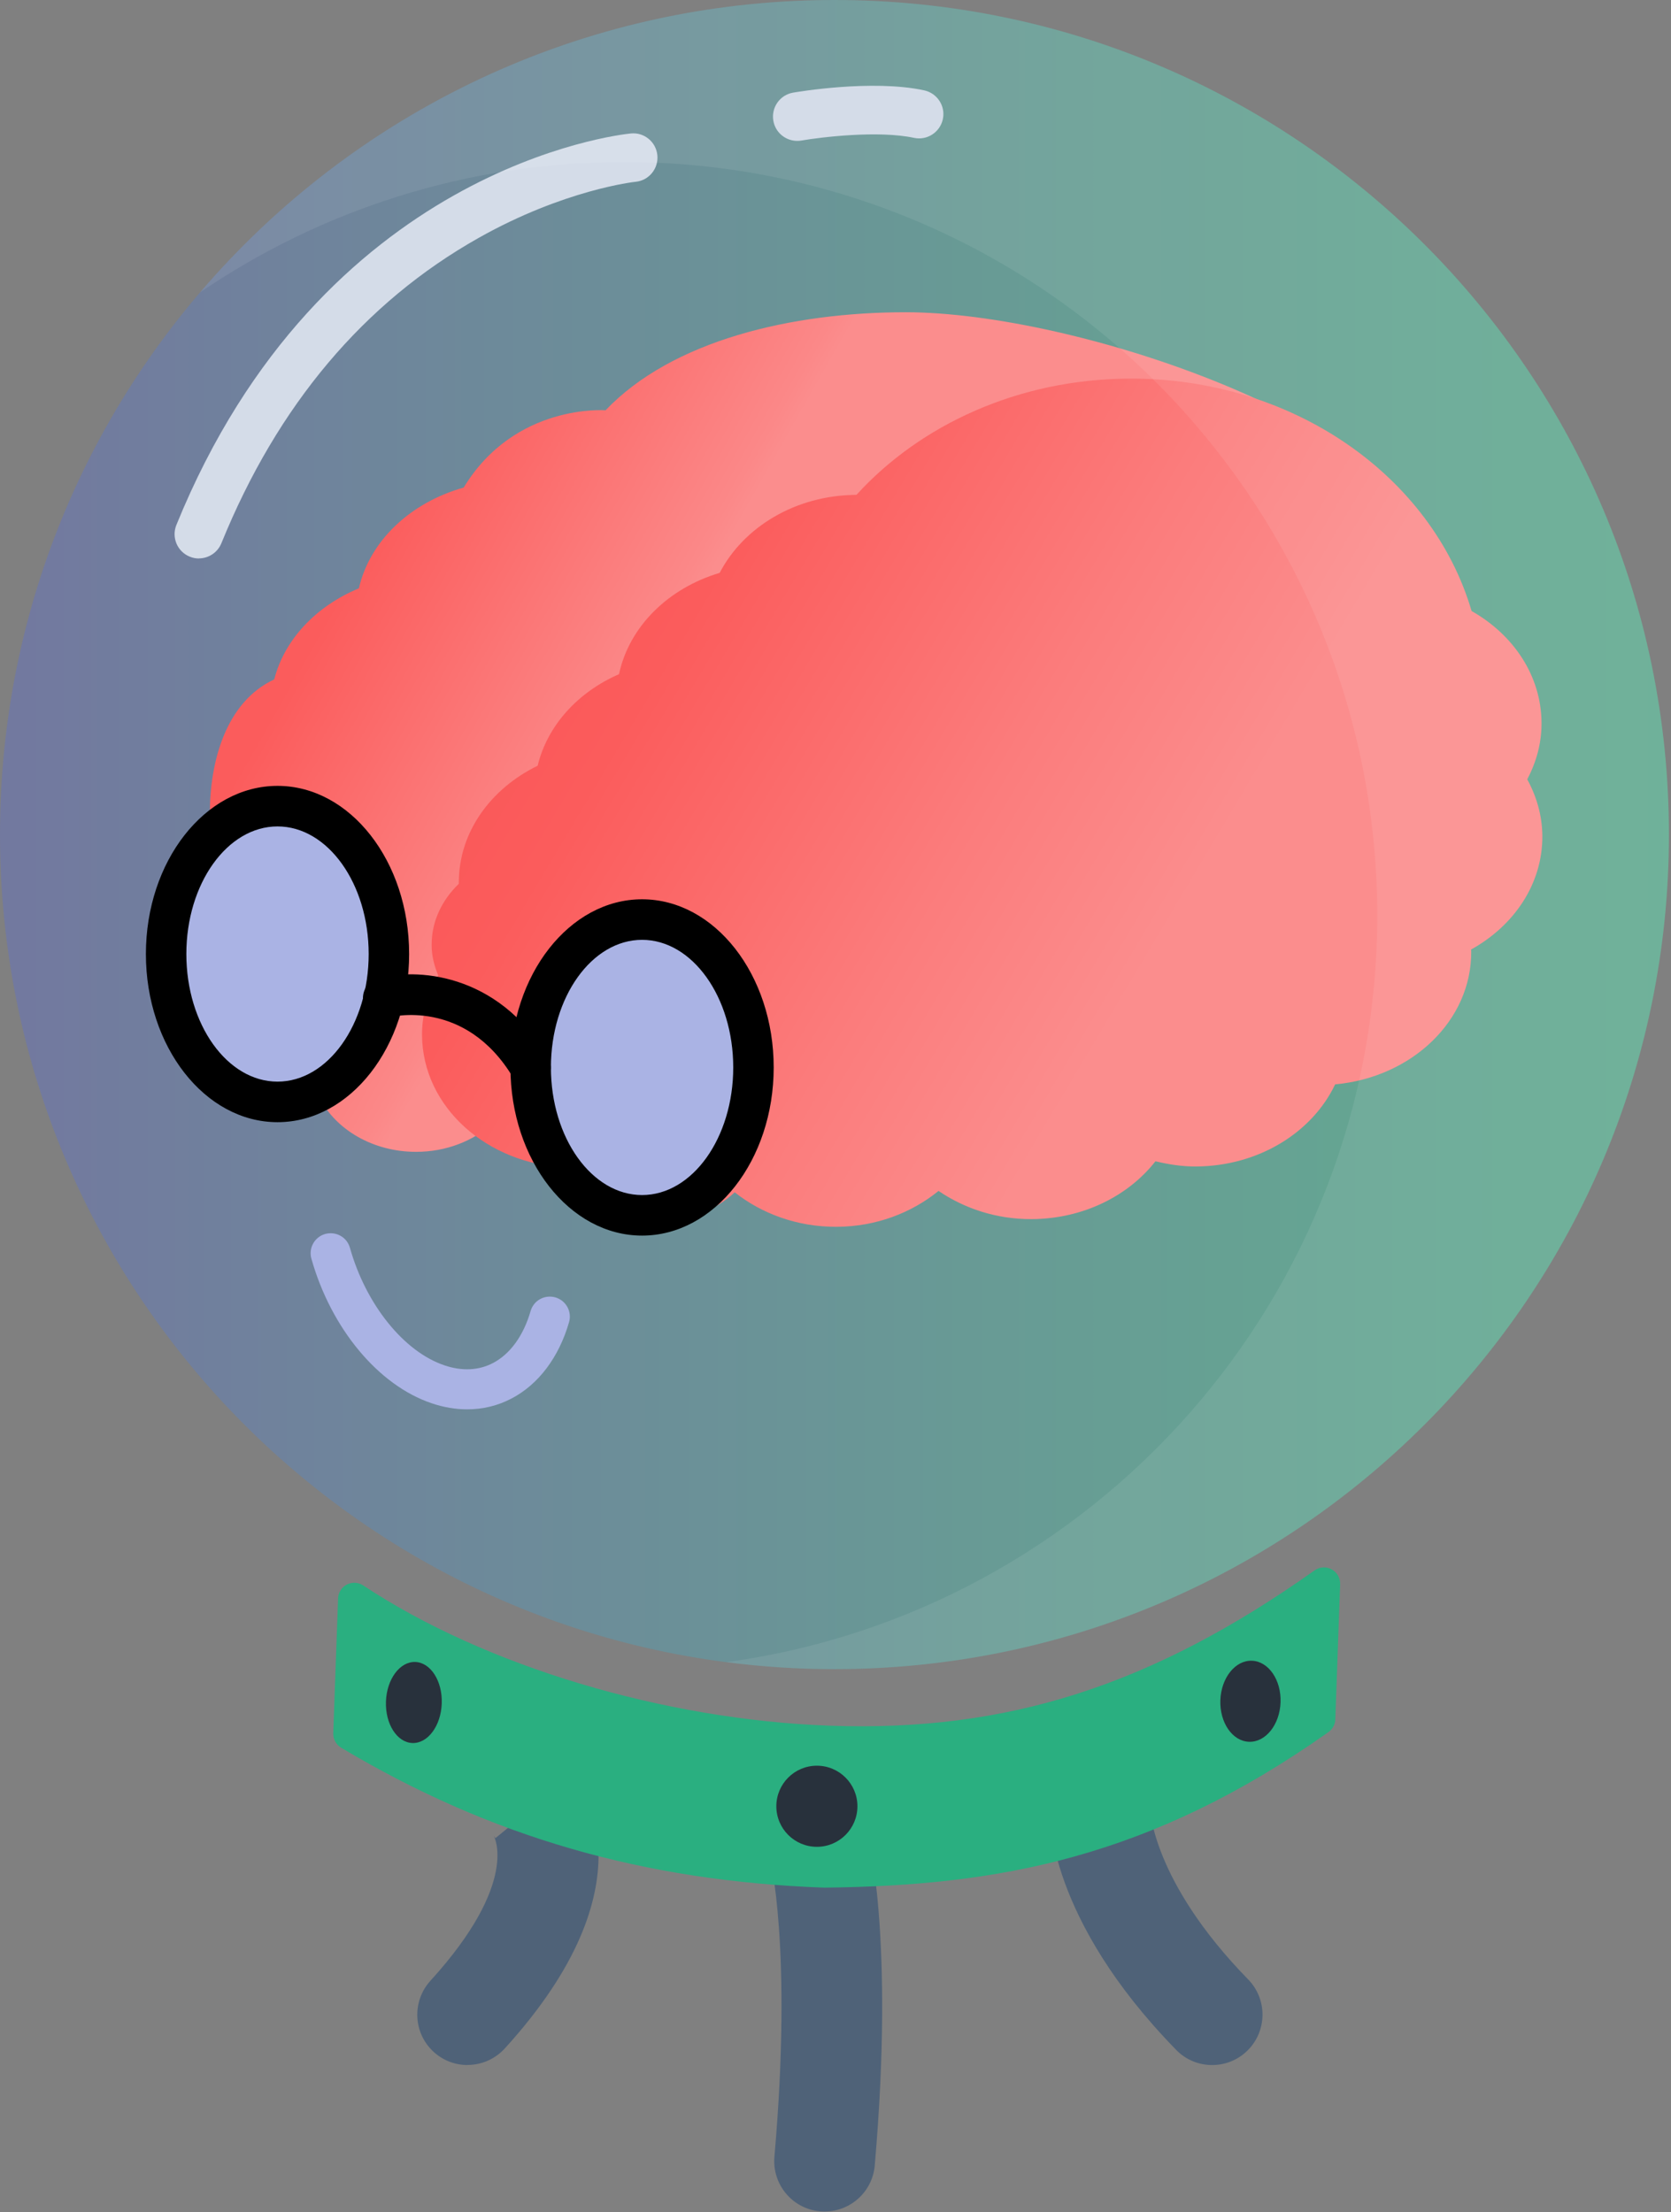 <svg width="797" height="1055" viewBox="0 0 797 1055" fill="none" xmlns="http://www.w3.org/2000/svg">
<rect x="0" y="0" width="797" height="1055" fill="#808080" stroke="none"/>
<g clip-path="url(#clip0_1028_2394)">
<path d="M223.035 984.826C217.273 984.826 211.467 982.774 206.883 978.583C197.06 969.677 196.362 954.485 205.268 944.663C248.094 897.602 235.608 875.687 235.477 875.469C235.957 876.254 236.307 876.604 236.307 876.604L273.501 846.219C277.692 851.327 312.18 898.432 240.76 976.924C236.001 982.119 229.496 984.782 222.992 984.782L223.035 984.826Z" fill="#4F6278"/>
<path d="M393.333 1054.67C392.635 1054.67 391.936 1054.67 391.194 1054.59C377.966 1053.45 368.231 1041.8 369.366 1028.57C378.097 928.816 367.183 885.553 367.052 885.117C363.735 872.369 371.287 859.185 384.034 855.78C396.782 852.375 409.879 859.753 413.371 872.5C413.939 874.508 426.817 922.748 417.213 1032.76C416.121 1045.25 405.644 1054.67 393.333 1054.67Z" fill="#4F6278"/>
<path d="M578.133 984.826C571.891 984.826 565.648 982.425 560.977 977.579C500.077 915.239 500.208 865.864 500.47 860.451L548.448 862.372V861.848C548.448 862.197 549.233 896.816 595.334 944.008C604.589 953.481 604.414 968.673 594.941 977.972C590.27 982.556 584.202 984.826 578.177 984.826H578.133Z" fill="#4F6278"/>
<path opacity="0.4" d="M398.008 796.016C617.821 796.016 796.016 617.821 796.016 398.008C796.016 178.194 617.821 0 398.008 0C178.194 0 0 178.194 0 398.008C0 617.821 178.194 796.016 398.008 796.016Z" fill="url(#paint0_linear_1028_2394)"/>
<path d="M633.968 314.015C633.968 291.62 708.183 277.17 687.752 265.776C668.805 201.602 513.086 148.91 431.974 148.91C377.623 148.91 320.609 162.312 288.828 195.665C288.828 195.665 245.652 192.216 221.161 232.51C195.798 239.67 176.371 257.83 171.176 280.575C150.92 289 135.727 304.804 130.794 324.012C107.526 334.839 100.105 363.564 100.105 387.749C100.105 387.88 100.105 387.968 100.105 388.055C91.723 395.738 86.484 405.954 86.484 417.26C86.484 422.368 87.706 427.17 89.627 431.71C84.519 440.311 81.42 449.915 81.42 460.217C81.42 494.356 112.896 521.946 152.448 523.693C160.262 538.754 177.899 549.319 198.46 549.319C212.823 549.319 225.658 544.124 234.869 535.916C248.141 546.219 265.603 552.636 284.986 552.636C304.369 552.636 321.962 546.132 335.277 535.785C347.981 544.211 363.74 549.449 381.072 549.449C406.436 549.449 428.744 538.623 442.277 522.208C448.694 523.736 455.286 524.784 462.227 524.784C493.135 524.784 519.634 508.806 531.072 485.974C568.922 482.831 598.607 455.896 598.607 422.805C598.607 422.543 598.52 422.281 598.52 422.019C619.78 410.756 634.056 390.849 634.056 367.93C634.056 358.282 631.349 349.201 626.809 340.994C631.349 332.787 634.056 323.707 634.056 314.015H633.968Z" fill="url(#paint1_linear_1028_2394)"/>
<path d="M735.246 344.574C735.071 322.178 721.8 302.664 701.893 291.401C683.078 227.358 616.939 180.123 538.403 180.56C485.798 180.865 439.043 202.475 408.484 236.002C408.484 236.002 408.441 236.002 408.397 236.002C379.366 236.177 354.613 251.413 343.263 273.197C318.772 280.487 300.087 298.779 295.242 321.523C275.684 330.036 261.103 345.927 256.432 365.179C233.993 376.137 218.67 397.004 218.844 421.189C218.844 421.32 218.844 421.407 218.844 421.495C210.768 429.222 205.791 439.481 205.879 450.788C205.879 455.895 207.145 460.697 209.022 465.194C204.176 473.838 201.208 483.442 201.295 493.745C201.557 527.883 232.247 555.299 270.533 556.827C278.216 571.844 295.373 582.322 315.28 582.191C329.162 582.104 341.604 576.865 350.422 568.614C363.344 578.829 380.326 585.159 399.055 585.072C417.87 584.985 434.808 578.393 447.643 567.959C459.998 576.341 475.277 581.492 492.085 581.405C516.619 581.274 538.141 570.36 551.107 553.815C557.306 555.299 563.723 556.347 570.446 556.303C600.394 556.128 625.932 540.02 636.803 517.144C673.43 513.783 701.98 486.716 701.719 453.625C701.719 453.363 701.631 453.101 701.631 452.839C722.149 441.489 735.814 421.495 735.639 398.576C735.552 388.928 732.889 379.847 728.436 371.684C732.758 363.433 735.333 354.352 735.246 344.661V344.574Z" fill="url(#paint2_linear_1028_2394)"/>
<path d="M222.822 672.121C217.278 672.121 211.559 671.16 205.796 669.196C180.389 660.596 157.906 633.529 148.52 600.264C147.079 595.2 150.048 589.917 155.112 588.477C160.351 587.124 165.458 590.005 166.899 595.069C174.495 622.092 192.612 644.618 211.952 651.123C220.377 654.004 228.41 653.567 235.133 650.031C243.34 645.753 249.714 636.935 253.075 625.235C254.559 620.171 259.754 617.289 264.906 618.73C269.97 620.214 272.895 625.497 271.41 630.561C266.565 647.325 256.83 660.247 243.951 666.97C237.359 670.418 230.243 672.121 222.822 672.121Z" fill="#AAB3E4"/>
<path d="M94.862 266.342C93.421 266.342 91.937 266.08 90.496 265.469C84.559 263.068 81.722 256.302 84.123 250.364C153.404 79.977 294.892 64.261 300.872 63.65C307.246 62.995 312.921 67.666 313.533 74.04C314.144 80.413 309.516 86.089 303.143 86.7C302.575 86.743 269.135 90.454 228.361 113.417C173.66 144.194 132.362 193.219 105.601 259.052C103.768 263.548 99.446 266.299 94.862 266.299V266.342Z" fill="#D4DCE8"/>
<path d="M306.24 579.616C335.582 579.616 359.369 548.05 359.369 509.112C359.369 470.174 335.582 438.608 306.24 438.608C276.898 438.608 253.111 470.174 253.111 509.112C253.111 548.05 276.898 579.616 306.24 579.616Z" fill="#AAB3E4"/>
<path d="M132.367 525.482C161.709 525.482 185.496 493.917 185.496 454.979C185.496 416.04 161.709 384.475 132.367 384.475C103.025 384.475 79.238 416.04 79.238 454.979C79.238 493.917 103.025 525.482 132.367 525.482Z" fill="#AAB3E4"/>
<path d="M253.112 518.759C249.838 518.759 246.608 517.057 244.818 514.044C221.811 475.453 185.795 485.101 185.402 485.232C180.251 486.672 174.925 483.704 173.484 478.552C172.044 473.401 175.012 468.075 180.164 466.634C197.626 461.701 237.003 463.229 261.407 504.178C264.157 508.762 262.629 514.699 258.045 517.406C256.517 518.323 254.771 518.759 253.112 518.759Z" fill="black"/>
<path d="M132.363 535.174C97.744 535.174 69.586 499.202 69.586 454.979C69.586 410.756 97.744 374.783 132.363 374.783C166.981 374.783 195.139 410.756 195.139 454.979C195.139 499.202 166.981 535.174 132.363 535.174ZM132.363 394.123C108.396 394.123 88.882 421.408 88.882 454.979C88.882 488.55 108.396 515.835 132.363 515.835C156.33 515.835 175.844 488.55 175.844 454.979C175.844 421.408 156.33 394.123 132.363 394.123Z" fill="black"/>
<path d="M306.244 589.263C271.625 589.263 243.467 553.291 243.467 509.068C243.467 464.845 271.625 428.872 306.244 428.872C340.862 428.872 369.02 464.845 369.02 509.068C369.02 553.291 340.862 589.263 306.244 589.263ZM306.244 448.212C282.277 448.212 262.763 475.496 262.763 509.068C262.763 542.639 282.277 569.923 306.244 569.923C330.21 569.923 349.724 542.639 349.724 509.068C349.724 475.496 330.21 448.212 306.244 448.212Z" fill="black"/>
<path d="M393.38 892.495C323.88 890.006 248.4 875.687 166.633 826.837L168.947 762.576C231.592 804.092 320.082 828.015 395.606 830.722C486.235 833.996 557.699 807.497 631.477 755.241L629.163 819.764C545.781 878.656 474.623 891.578 393.38 892.495Z" fill="#2AAF80"/>
<path d="M393.376 900.222C393.376 900.222 393.201 900.222 393.114 900.222C306.938 897.122 233.727 875.906 162.7 833.472C160.298 832.032 158.858 829.369 158.945 826.575L161.259 762.27C161.346 759.476 162.961 756.944 165.45 755.678C167.938 754.412 170.907 754.543 173.264 756.115C231.195 794.532 316.542 820.157 395.908 822.995C480.381 826.007 549.488 803.874 627.02 748.911C629.421 747.209 632.564 747.034 635.14 748.431C637.716 749.828 639.287 752.579 639.2 755.503L636.886 820.026C636.799 822.427 635.577 824.654 633.612 826.051C548.353 886.296 475.972 899.261 393.463 900.222C393.463 900.222 393.419 900.222 393.376 900.222ZM174.53 822.515C241.978 861.979 311.696 881.799 393.463 884.768C471.956 883.851 540.975 871.627 621.563 815.617L623.178 770.303C548.44 820.288 477.543 841.374 395.296 838.449C318.288 835.699 235.779 812.081 176.145 776.284L174.487 822.558L174.53 822.515Z" fill="#2AAF80"/>
<path d="M610.771 811.852C611.155 801.178 605.04 792.294 597.113 792.009C589.186 791.724 582.448 800.146 582.064 810.82C581.68 821.494 587.795 830.378 595.723 830.663C603.65 830.948 610.387 822.526 610.771 811.852Z" fill="#28313C"/>
<path d="M210.695 812.406C211.078 801.732 205.432 792.865 198.083 792.601C190.735 792.336 184.466 800.775 184.082 811.449C183.698 822.123 189.344 830.99 196.693 831.254C204.042 831.519 210.311 823.08 210.695 812.406Z" fill="#28313C"/>
<path d="M389.619 880.751C400.3 880.751 408.958 872.093 408.958 861.412C408.958 850.731 400.3 842.072 389.619 842.072C378.938 842.072 370.279 850.731 370.279 861.412C370.279 872.093 378.938 880.751 389.619 880.751Z" fill="#28313C"/>
<path opacity="0.08" d="M398.005 0C276.861 0 168.377 54.133 95.385 139.48C152.966 100.233 222.553 77.27 297.51 77.27C495.968 77.27 656.883 238.141 656.883 436.643C656.883 618.512 521.725 768.818 346.404 792.698C363.299 794.88 380.499 796.016 398.005 796.016C617.811 796.016 796.013 617.813 796.013 398.008C796.013 178.202 617.811 0 398.005 0Z" fill="white"/>
<path d="M380.245 67.185C374.7 67.185 369.811 63.213 368.85 57.581C367.759 51.295 371.95 45.27 378.28 44.179C379.808 43.917 415.868 37.718 440.795 43.087C447.038 44.441 451.054 50.596 449.701 56.839C448.347 63.082 442.192 67.098 435.949 65.745C418.88 62.078 391.42 65.439 382.296 67.011C381.642 67.142 380.943 67.185 380.288 67.185H380.245Z" fill="#D4DCE8"/>
</g>
<defs>
<linearGradient id="paint0_linear_1028_2394" x1="0" y1="398.008" x2="796.016" y2="398.008" gradientUnits="userSpaceOnUse">
<stop offset="0.02" stop-color="#5D6FCD"/>
<stop offset="0.26" stop-color="#5293C2"/>
<stop offset="0.59" stop-color="#43C2B4"/>
<stop offset="0.85" stop-color="#3BDFAC"/>
<stop offset="1" stop-color="#38EAA9"/>
</linearGradient>
<linearGradient id="paint1_linear_1028_2394" x1="145.899" y1="231.113" x2="578.133" y2="476.545" gradientUnits="userSpaceOnUse">
<stop offset="0.08" stop-color="#FB5C5C"/>
<stop offset="0.36" stop-color="#FB8888"/>
<stop offset="0.38" stop-color="#FB8D8D"/>
</linearGradient>
<linearGradient id="paint2_linear_1028_2394" x1="182.61" y1="226.922" x2="641.91" y2="499.987" gradientUnits="userSpaceOnUse">
<stop stop-color="#F83640"/>
<stop offset="0.02" stop-color="#F83B44"/>
<stop offset="0.11" stop-color="#F94D51"/>
<stop offset="0.19" stop-color="#FA5859"/>
<stop offset="0.3" stop-color="#FB5C5C"/>
<stop offset="0.61" stop-color="#FB7C7C"/>
<stop offset="0.81" stop-color="#FB8D8D"/>
</linearGradient>
<clipPath id="clip0_1028_2394">
<rect width="796.016" height="1054.67" fill="white"/>
</clipPath>
</defs>
</svg>
